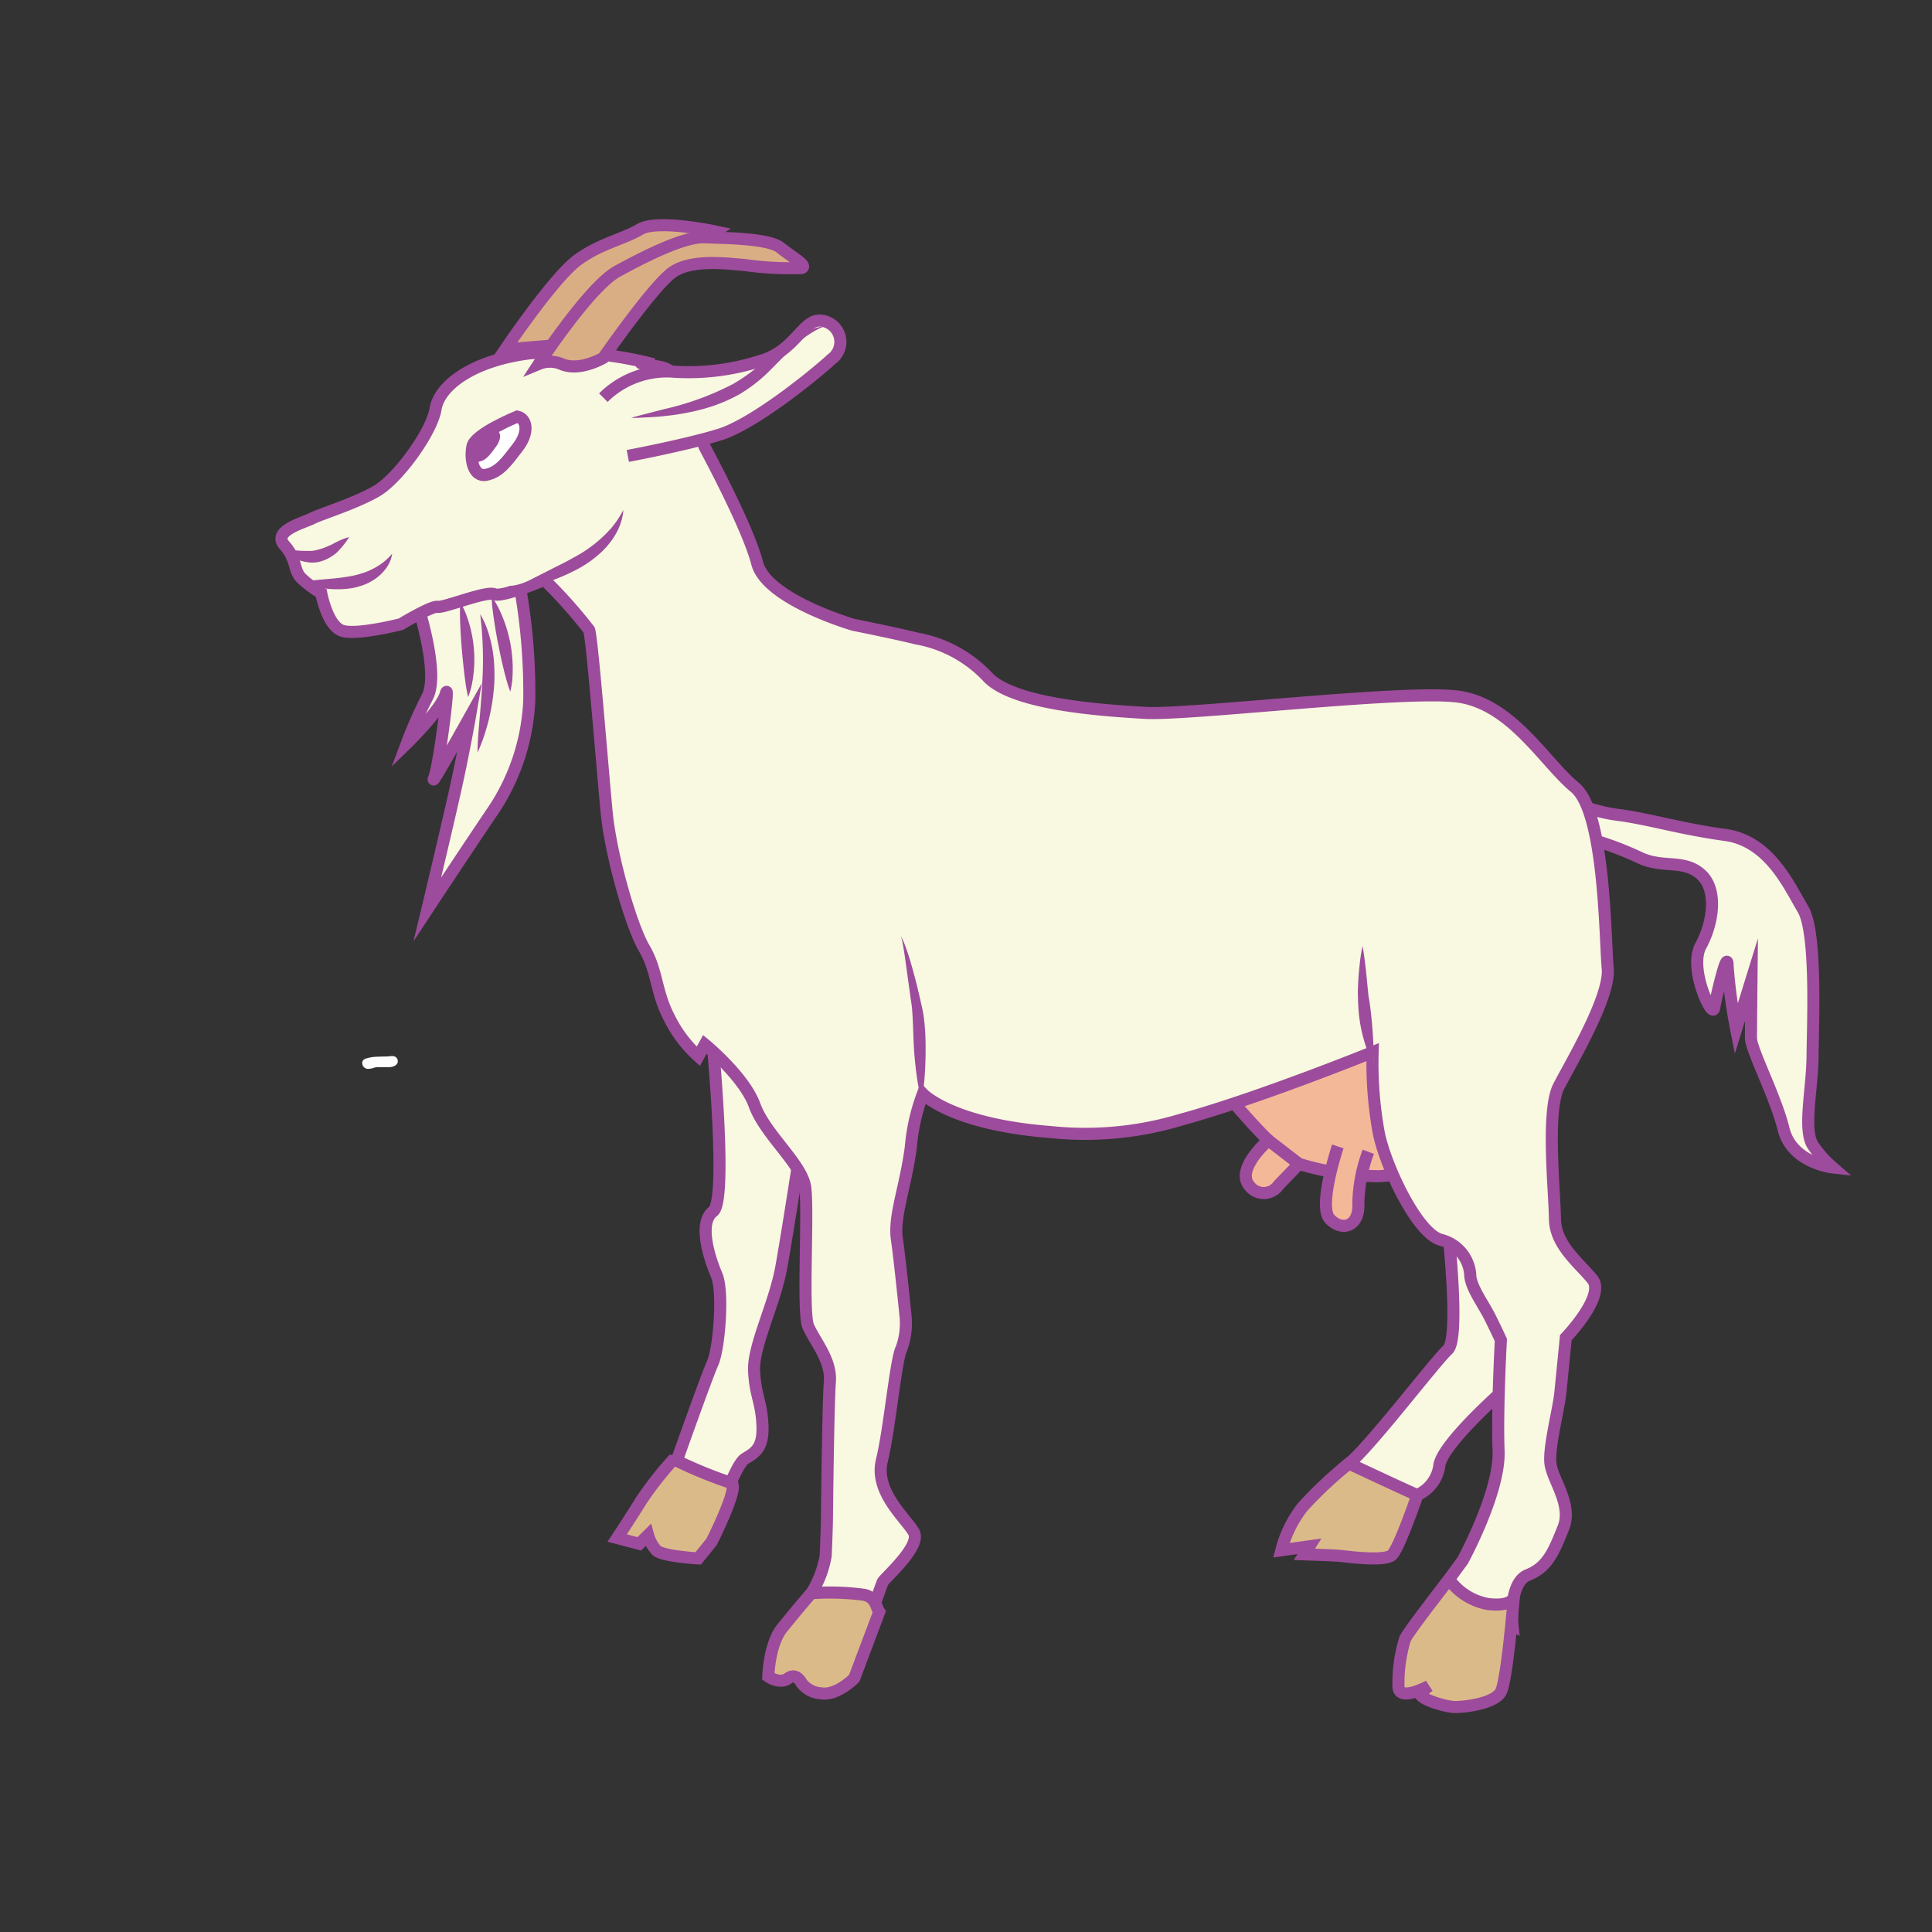 <svg id="word" xmlns="http://www.w3.org/2000/svg" viewBox="0 0 160 160"><rect x="0" y="0" width="160" height="160" fill="#333333" stroke="none"/><defs><style>.cls-1{fill:#daae85;}.cls-1,.cls-2,.cls-3,.cls-4,.cls-5{stroke:#9d4b9c;stroke-miterlimit:10;}.cls-2,.cls-7{fill:#f8f9e0;}.cls-3{fill:#f3b898;}.cls-4{fill:#dbba89;}.cls-5,.cls-8{fill:#fff;}.cls-6{fill:#9d4b9c;}</style></defs><path class="cls-1" d="M41.832,28.941s4.01-5.936,5.957-7.375S51.573,19.848,53,18.99s6.206.171,6.206.171L48.938,25.454l-2.882,3.135Z"/><path class="cls-2" d="M129.945,66.287A13.685,13.685,0,0,0,134.1,67.5c2.449.319,5.126,1.154,8.777,1.647s5.279,4.2,6.439,6.146.816,9.53.791,12.238-.832,6.127.067,7.373a9.178,9.178,0,0,0,1.585,1.776s-3.358-.368-4.046-3.158-2.711-6.572-2.707-7.582.043-4.81.043-4.81l-1.268,4.093a43.9,43.9,0,0,1-.71-5.26c0-1.487-.961,2.7-1.12,3.54s-2.125-3.3-1.1-5.178,1.439-4.651,0-5.924-3.152-.455-5.079-1.382a26.735,26.735,0,0,0-3.907-1.477Z"/><path class="cls-2" d="M119.9,101.644s1.043,9.183,0,10.13-6.489,8.094-8.19,9.428-.9,1.937-.9,1.937,5.109.728,5.485.934a3.122,3.122,0,0,0,2.893-2.616c.111-1.895,6.162-7.07,6.162-7.07a57.669,57.669,0,0,0,1.644-5.87c0-.789-3.651-6.873-3.651-6.873Z"/><path class="cls-2" d="M58.93,85.425s1.386,13.943.126,14.9-.3,3.883.294,5.278.2,6.1-.324,7.267-2.98,8.1-2.98,8.1l-.489,1.536A18.351,18.351,0,0,0,57.6,124.1c.707.4,2.045,1.031,2.045,1.031S60.9,121.291,61.7,120.8s1.539-.845,1.441-2.813-.591-2.388-.69-4.452,1.7-5.553,2.244-8.542,1.7-10.555,1.7-10.555Z"/><path class="cls-3" d="M102.23,91.369s3.54,4.3,5.351,5.021a23.549,23.549,0,0,0,6.583,1.02,13.773,13.773,0,0,0,3.848-.735l-3.454-11.25Z"/><path class="cls-3" d="M110.793,94.943s-1.655,4.934-.672,5.994,2.458.686,2.372-1.253a12.828,12.828,0,0,1,.824-4.3"/><path class="cls-3" d="M105.046,94.437s-2.8,2.393-1.553,3.794a1.473,1.473,0,0,0,2.387-.078l1.7-1.763Z"/><path class="cls-2" d="M34.612,50.181s1.806,5.568.787,7.526a36.029,36.029,0,0,0-1.7,3.843s2.847-2.773,3.217-4.094-.544,6-.968,6.989,2.962-5.072,2.962-5.072-.5,2.907-1.243,6.218-2.275,9.715-2.275,9.715,3.274-4.968,5.262-7.91A17.8,17.8,0,0,0,43.833,58a49.957,49.957,0,0,0-.808-9.584Z"/><path class="cls-2" d="M54.119,30.165a30.958,30.958,0,0,0-10.286-.9c-4.767.607-7.459,2.711-7.76,4.6s-3.108,5.8-4.946,6.841-4.5,1.835-5.276,2.226-3.343,1.042-2.292,2.226.723,2.049,1.4,2.727A9.125,9.125,0,0,0,26.6,49.111s.51,2.767,1.765,3.135,4.847-.558,4.847-.558,2.527-1.531,3.043-1.434,4.01-1.336,4.679-1.045,4.153-1.185,4.153-1.185a39.8,39.8,0,0,1,3.7,4.146c.259.676,1.112,11.609,1.459,15.149s2,9.325,3.11,11.222.931,3.577,2.077,5.759a10.48,10.48,0,0,0,2.4,3.177l.541-.985s3.258,2.666,4.12,5.05,3.881,4.827,4.181,6.733-.24,10.345.251,11.541,1.948,2.8,1.8,4.619-.246,11.606-.246,11.606-.038,1.534-.106,2.826a8.442,8.442,0,0,1-1.181,3.076l4.853,2.029s.919-2.635,1.056-2.951,3.223-2.964,2.579-4.125-3.292-3.332-2.645-5.961,1.158-8.426,1.628-9.274A6.051,6.051,0,0,0,75,109.067s-.453-4.581-.725-6.463.712-4.271,1.152-7.572a16.423,16.423,0,0,1,1-4.443s2.378,2.533,10.56,3.16a27.475,27.475,0,0,0,10.8-1.014c6.415-1.754,15.887-5.6,15.887-5.6a32.026,32.026,0,0,0,.5,6.635c.5,2.65,3.132,8.317,5.126,8.9a3.216,3.216,0,0,1,2.466,3.045c.123,1.031,1.084,2.275,1.676,3.473s.855,1.79.855,1.79-.324,5.758-.192,9.171-2.971,9.086-2.971,9.086l-1.975,2.7,6.106,2.725s-.375-3.579,1.269-4.226,2.159-1.982,2.937-3.905-.924-3.982-1.072-5.347.677-4.393.826-5.876.449-4.527.449-4.527,3.321-3.454,2.2-4.835-3.081-2.841-3.1-5.015-.746-8.907.317-10.964,4.28-7.414,4.054-9.78-.223-12.928-2.723-14.981-5.224-6.936-9.711-7.518-22.248,1.565-25.884,1.351-10.947-.7-13.056-3a10.621,10.621,0,0,0-5.893-3.166c-1.528-.391-5.2-1.126-5.2-1.126s-7.189-2.085-7.967-5.093-4.16-9.253-4.361-9.646-.729-6.136-3.788-6.644S54.119,30.165,54.119,30.165Z"/><path class="cls-4" d="M120,130.794a5.088,5.088,0,0,0,3.246,2.048c2.013.233,2.12-.572,2.12-.572s-.553,6.855-1.068,7.835-3,1.274-3.829,1.262-3.362-.788-2.75-1.262l.612-.475s-2.575,1.4-2.516-.019a12.327,12.327,0,0,1,.56-3.917C116.759,134.946,120,130.794,120,130.794Z"/><path class="cls-4" d="M117.376,123.818s-1.5,4.409-2.108,4.965-3.812.117-4.272.07-2.972-.129-2.972-.129l.416-.667-2.323.329a9.72,9.72,0,0,1,1.771-3.594,34.143,34.143,0,0,1,3.824-3.59S116.291,123.357,117.376,123.818Z"/><path class="cls-4" d="M67.19,131.943a21.6,21.6,0,0,1,4.387.133c.974.234.948.986,1.238,1.408l-2.072,5.506s-1.437,1.456-2.72,1.246a2.183,2.183,0,0,1-1.622-.831s-.448-.938-1.132-.415-1.641-.148-1.641-.148.066-2.674,1.144-4.007C66.4,132.821,67.19,131.943,67.19,131.943Z"/><path class="cls-4" d="M56.046,120.973A37.346,37.346,0,0,0,60.52,122.8c.828.116-1.59,4.889-1.59,4.889l-1.111,1.372s-2.964-.172-3.457-.665a3.137,3.137,0,0,1-.691-1.263l-.728.72-1.831-.48s1.1-1.659,1.984-3.094a28.966,28.966,0,0,1,2.581-3.307Z"/><path class="cls-2" d="M49.967,32.933a7.458,7.458,0,0,1,5.59-2.165,19.422,19.422,0,0,0,7.481-.9c2.7-.789,3.415-3.234,4.744-3.32a1.766,1.766,0,0,1,1.086,3.194c-1.61,1.471-6.483,5.386-9.263,6.247s-7.612,1.77-7.612,1.77"/><path class="cls-5" d="M42.838,34.5s-3.49,1.426-3.71,2.452.052,2.6,1.148,2.367,1.678-1.072,2.615-2.29S43.642,34.675,42.838,34.5Z"/><path class="cls-6" d="M52.275,34.6s.274-.083.755-.207l1.987-.513a23.519,23.519,0,0,0,5.69-2.08,15.136,15.136,0,0,0,2.586-1.894,22.753,22.753,0,0,1,2.292-1.827,7.052,7.052,0,0,1,1.9-.9,3.15,3.15,0,0,1,.571-.122l.2-.031a5.861,5.861,0,0,0-.7.333,8.418,8.418,0,0,0-1.623,1.174c-.617.555-1.285,1.264-2.043,2.018A12.648,12.648,0,0,1,61.2,32.675a13.565,13.565,0,0,1-3.184,1.255,19.674,19.674,0,0,1-2.9.517c-.851.1-1.564.113-2.061.143S52.275,34.6,52.275,34.6Z"/><path class="cls-6" d="M23.559,45.156a.734.734,0,0,0,.173.2,1.352,1.352,0,0,0,.577.2,8.088,8.088,0,0,0,.906.067l.513,0a1.955,1.955,0,0,0,.451-.062,5,5,0,0,0,.942-.312l.229-.1.057-.024c0,.005.049-.029,0,.008l.028-.015.112-.062c.145-.084.289-.154.423-.217a5.321,5.321,0,0,1,.94-.362,5.323,5.323,0,0,1-.589.816c-.1.114-.2.236-.318.354l-.089.092-.022.024-.056.043-.053.045a2.7,2.7,0,0,1-.232.168,3.408,3.408,0,0,1-1.16.521,2.967,2.967,0,0,1-.694.048,3.866,3.866,0,0,1-.6-.1,3.1,3.1,0,0,1-1.01-.412,1.2,1.2,0,0,1-.523-.627A.641.641,0,0,1,23.559,45.156Z"/><path class="cls-6" d="M24.961,47.883a1.222,1.222,0,0,0,.343.125,2.926,2.926,0,0,0,.908.028c.785-.084,1.84-.133,2.809-.32a6.158,6.158,0,0,0,.716-.163c.243-.079.446-.132.664-.225a5.877,5.877,0,0,0,1.11-.593,4.653,4.653,0,0,0,.962-.878,1.842,1.842,0,0,1-.081.376,2.812,2.812,0,0,1-.48.914,3.812,3.812,0,0,1-1.118.969,4.4,4.4,0,0,1-.761.357,6.866,6.866,0,0,1-.827.225,8.044,8.044,0,0,1-3.037-.092,2.169,2.169,0,0,1-.957-.422A.934.934,0,0,1,24.961,47.883Z"/><path class="cls-7" d="M42.078,48.524a4.7,4.7,0,0,0,2.755-.549,20.333,20.333,0,0,0,4.087-2.113,6.828,6.828,0,0,0,2.7-3.631"/><path class="cls-6" d="M42.078,48.524a2.759,2.759,0,0,0,.516-.043,4.883,4.883,0,0,0,1.245-.423l1.706-.866c.625-.32,1.3-.637,1.926-1a11,11,0,0,0,3.116-2.417,7.559,7.559,0,0,0,.778-1.083c.169-.283.253-.459.253-.459a3.13,3.13,0,0,1-.067.529,4.663,4.663,0,0,1-.488,1.335A6.381,6.381,0,0,1,49.826,45.7a9.226,9.226,0,0,1-1.867,1.361A15.938,15.938,0,0,1,45.9,48a15.692,15.692,0,0,1-1.873.6,3.646,3.646,0,0,1-1.431.08A1.941,1.941,0,0,1,42.078,48.524Z"/><path class="cls-6" d="M74.621,77.559a4.164,4.164,0,0,1,.255.537c.142.352.323.862.506,1.482s.381,1.348.58,2.13c.091.393.185.8.28,1.212s.2.854.26,1.289a19.266,19.266,0,0,1,.152,2.542c.006.8-.024,1.555-.065,2.2a16.738,16.738,0,0,1-.272,2.153,16.624,16.624,0,0,1-.416-2.13c-.084-.64-.165-1.387-.213-2.189s-.063-1.654-.105-2.484c-.026-.419-.044-.819-.11-1.241s-.117-.827-.174-1.223c-.111-.8-.214-1.536-.3-2.172s-.172-1.164-.243-1.531A4.309,4.309,0,0,0,74.621,77.559Z"/><path class="cls-7" d="M112.842,78.348c-.019.751-.016,3.431.056,4.178A27.787,27.787,0,0,0,113.791,88"/><path class="cls-6" d="M112.842,78.348s.115.61.22,1.52c.052.455.116.986.163,1.552.029.279.058.568.087.861.022.267.1.588.132.882.167,1.2.251,2.394.292,3.3L113.791,88a5.323,5.323,0,0,1-.695-1.41,12.5,12.5,0,0,1-.611-3.33c-.023-.312-.019-.595-.033-.926-.009-.311.013-.608.024-.9.023-.575.079-1.109.127-1.566A14.035,14.035,0,0,1,112.842,78.348Z"/><path class="cls-1" d="M44.624,30.139s4.189-6.41,6.509-7.677,5.533-2.884,7.215-2.812,5.3.077,6.281.866S66.894,22,66.4,22.194a26.037,26.037,0,0,1-4.655-.237c-1.423-.122-4.424-.528-6.023.571s-5.756,7.106-5.756,7.106-1.991,1.185-3.5.5A2.427,2.427,0,0,0,44.624,30.139Z"/><path class="cls-6" d="M41.054,35.6s-1.843.779-1.959,1.339.027,1.423.606,1.294.886-.586,1.381-1.252S41.479,35.694,41.054,35.6Z"/><path class="cls-6" d="M39.773,50.861l.239.449a7.376,7.376,0,0,1,.486,1.256,10.175,10.175,0,0,1,.378,1.87,14.7,14.7,0,0,1,.057,2.182A16.9,16.9,0,0,1,40.2,60.6a12.875,12.875,0,0,1-.654,1.721s0-.745.09-1.829.226-2.511.3-3.925a30.544,30.544,0,0,0,0-3.894c-.034-.538-.076-.977-.114-1.3Z"/><path class="cls-6" d="M40.714,49.411a6.552,6.552,0,0,1,.657,1.116A11.406,11.406,0,0,1,42.446,56a6.543,6.543,0,0,1-.187,1.281,12.334,12.334,0,0,1-.385-1.224c-.2-.731-.414-1.7-.607-2.667s-.351-1.947-.444-2.7A12.591,12.591,0,0,1,40.714,49.411Z"/><path class="cls-6" d="M38.116,49.882a6.158,6.158,0,0,1,.542,1.152,10.587,10.587,0,0,1,.457,5.461,6.208,6.208,0,0,1-.346,1.226s-.127-.5-.228-1.239-.207-1.7-.291-2.664-.136-1.933-.153-2.676S38.116,49.882,38.116,49.882Z"/><path class="cls-8" d="M32.941,87.9a.349.349,0,0,1-.055.189.492.492,0,0,1-.152.149.846.846,0,0,1-.229.1,1.113,1.113,0,0,1-.29.036h-.887c-.046,0-.1,0-.153.008a.982.982,0,0,0-.233.057,1.727,1.727,0,0,1-.258.064,1.325,1.325,0,0,1-.192.018.467.467,0,0,1-.2-.041.509.509,0,0,1-.158-.108.466.466,0,0,1-.1-.154A.454.454,0,0,1,30,88.038a.325.325,0,0,1,.12-.276.835.835,0,0,1,.33-.138c.075-.021.151-.039.231-.055s.166-.027.262-.037.2-.016.319-.02.251-.009.4-.012l.326-.007c.08,0,.137,0,.17-.007l.081-.013.071-.01c.024,0,.05,0,.078,0h.1a.456.456,0,0,1,.338.122A.426.426,0,0,1,32.941,87.9Z"/></svg>